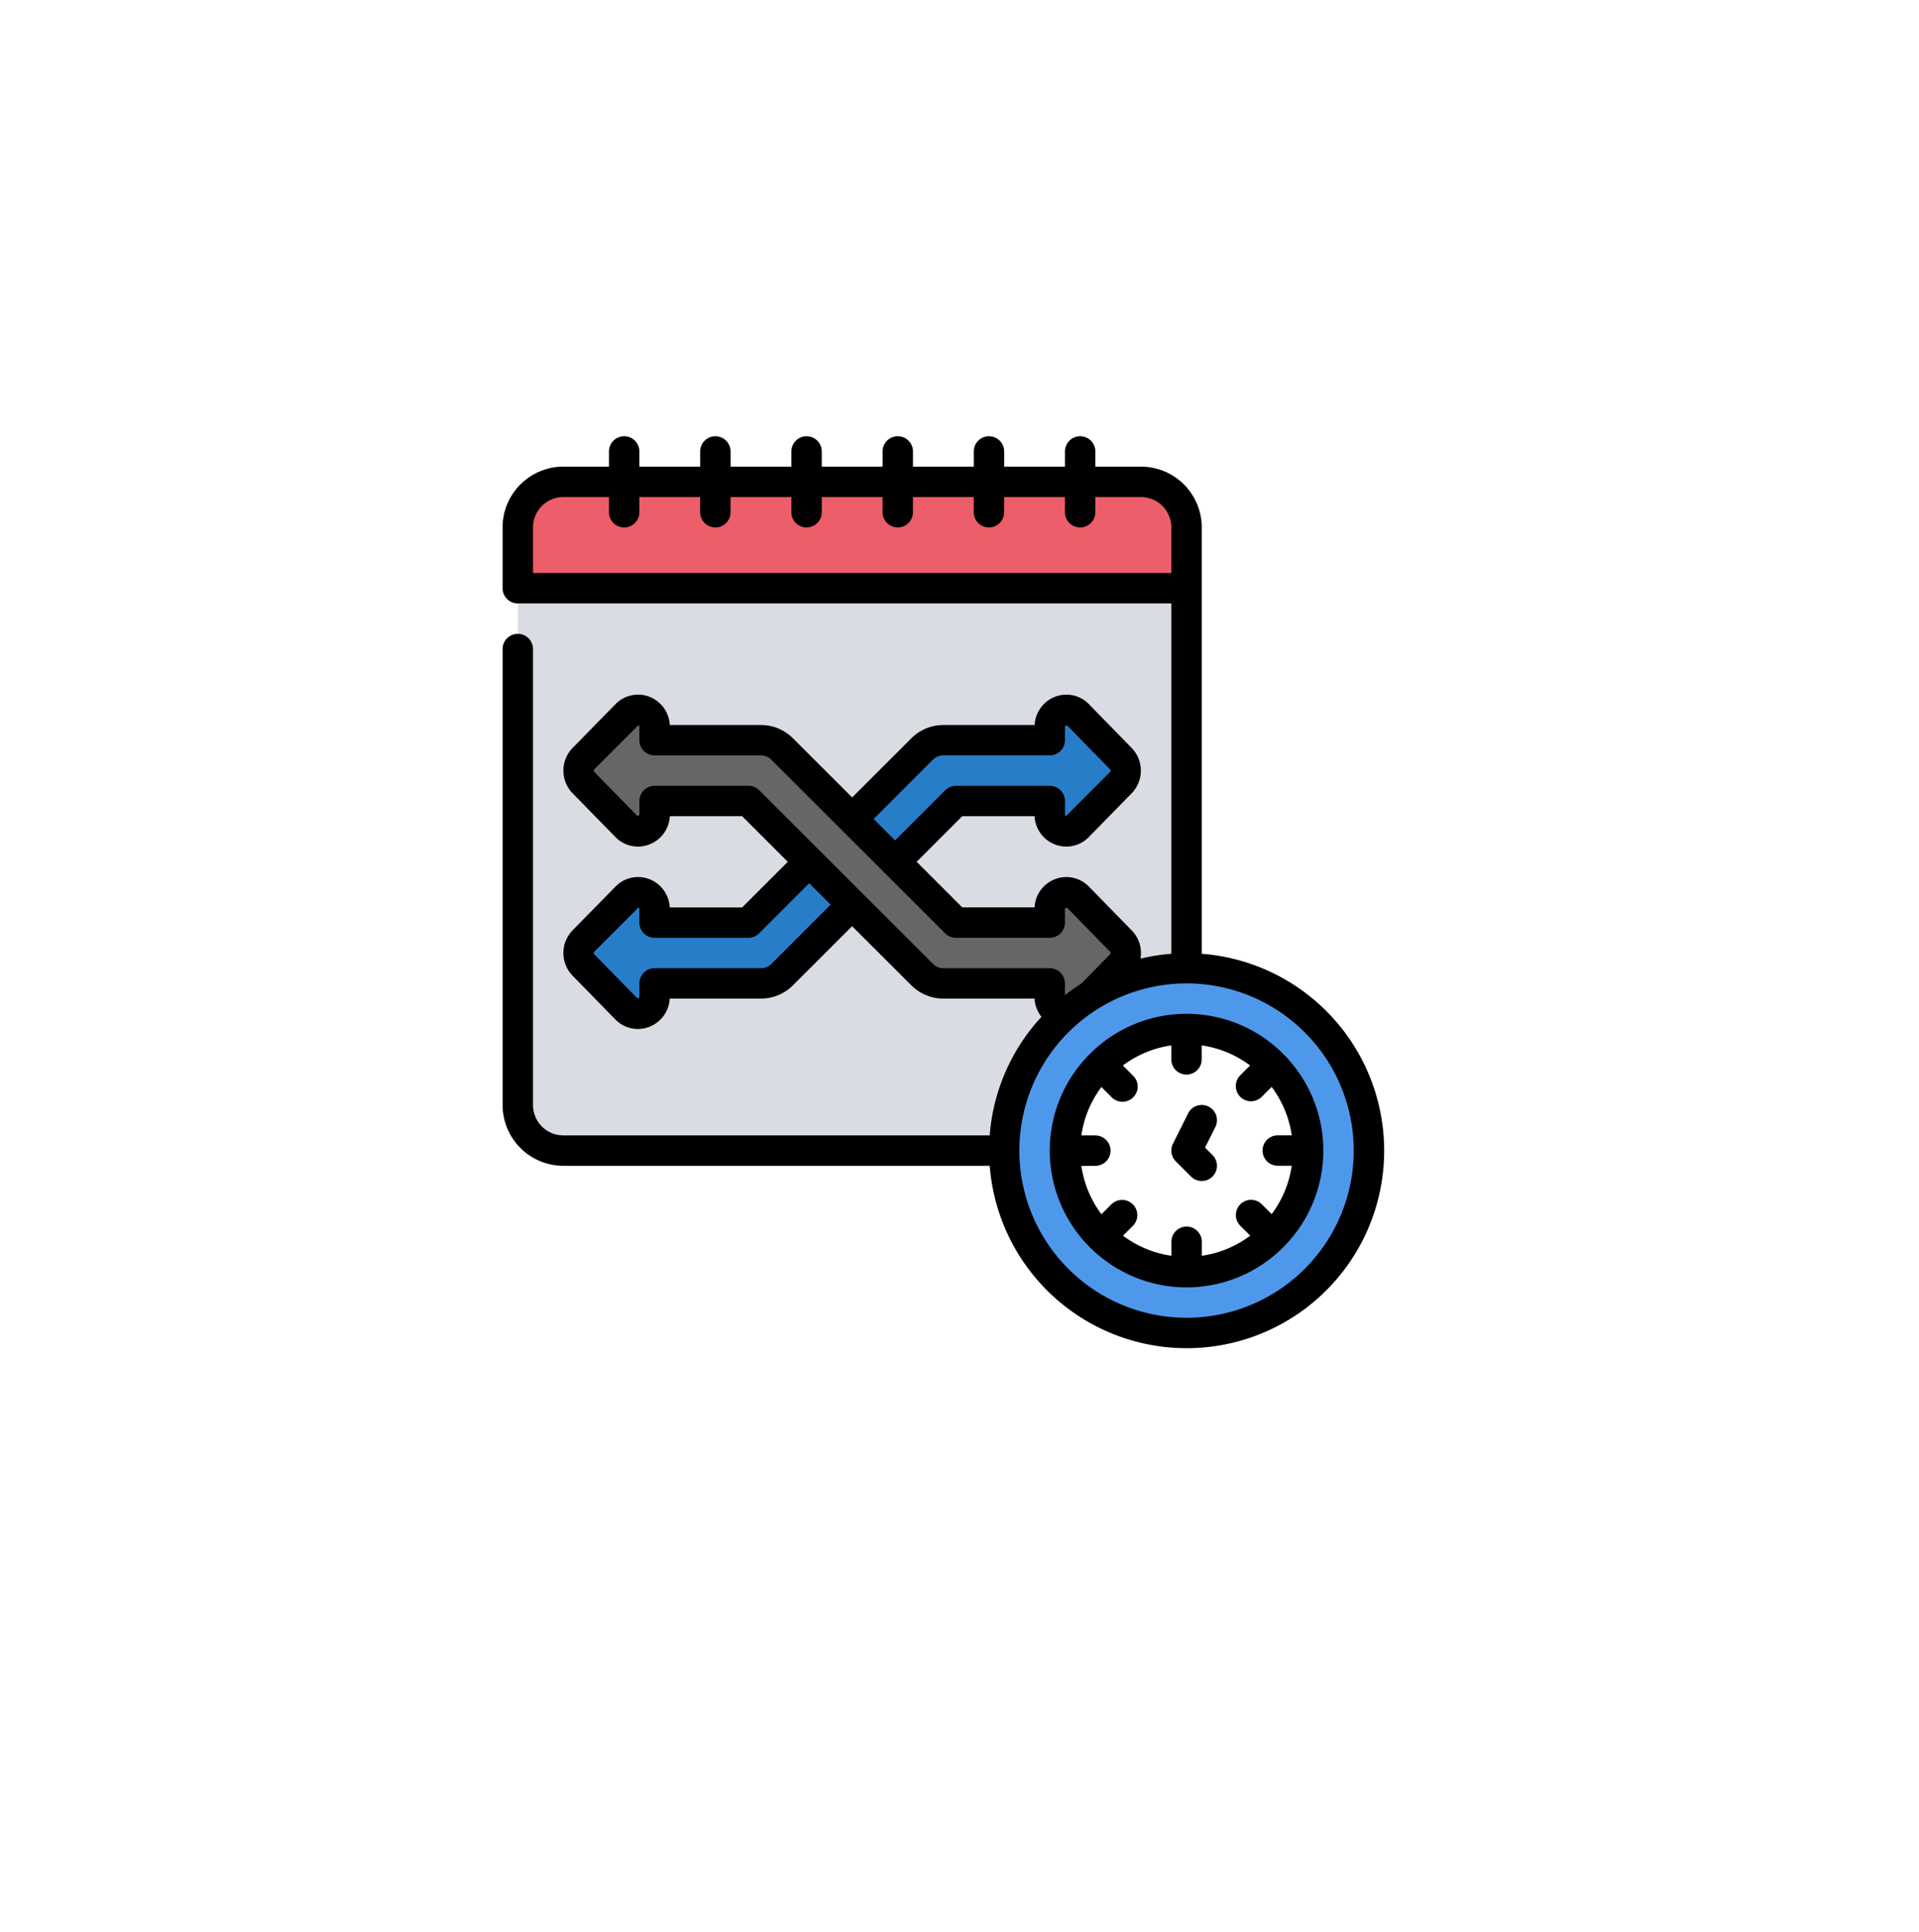 <svg xmlns="http://www.w3.org/2000/svg" xmlns:xlink="http://www.w3.org/1999/xlink" width="148" height="149" viewBox="0 0 148 149"><defs><filter id="a" x="0" y="0" width="148" height="149" filterUnits="userSpaceOnUse"><feOffset dy="3" input="SourceAlpha"/><feGaussianBlur stdDeviation="3" result="b"/><feFlood flood-opacity="0.161"/><feComposite operator="in" in2="b"/><feComposite in="SourceGraphic"/></filter></defs><g transform="translate(2154 2930)"><g transform="matrix(1, 0, 0, 1, -2154, -2930)" filter="url(#a)"><ellipse cx="65" cy="65.5" rx="65" ry="65.5" transform="translate(9 6)" fill="#fff"/></g><g transform="translate(-2115.238 -2896.354)"><path d="M52.577,6.517v4.689L51.4,12.378H2.172L1,11.205V6.517A3.517,3.517,0,0,1,4.517,3H49.06A3.517,3.517,0,0,1,52.577,6.517Z" transform="translate(0.172 0.517)" fill="#ec5e69"/><path d="M52.577,10V39.305L38.511,53.372H4.517A3.517,3.517,0,0,1,1,49.855V10Z" transform="translate(0.172 1.722)" fill="#d9dde3"/><path d="M34.106,25.032h7.233v1.035a1.274,1.274,0,0,0,2.181.924l3.306-3.379a1.328,1.328,0,0,0,0-1.847L43.52,18.385a1.274,1.274,0,0,0-2.181.924v1.035H33.133a2.3,2.3,0,0,0-1.653.692L18.094,34.41H10.861V33.375a1.274,1.274,0,0,0-2.181-.924L5.374,35.831a1.328,1.328,0,0,0,0,1.847L8.68,41.058a1.274,1.274,0,0,0,2.181-.924V39.1h8.205a2.3,2.3,0,0,0,1.653-.692Z" transform="translate(0.861 3.101)" fill="#287dc9"/><path d="M43.108,41.443l3.716-3.763a1.323,1.323,0,0,0,0-1.852l-3.306-3.376a1.273,1.273,0,0,0-2.18.926V34.41H34.106L20.719,21.035a2.3,2.3,0,0,0-1.653-.692H10.861V19.309a1.274,1.274,0,0,0-2.181-.924L5.374,21.764a1.328,1.328,0,0,0,0,1.847L8.68,26.991a1.274,1.274,0,0,0,2.181-.924V25.032h7.233L31.48,38.407a2.3,2.3,0,0,0,1.653.692h8.205V40.13a1.282,1.282,0,0,0,1.243,1.313Z" transform="translate(0.861 3.101)" fill="#666"/><circle cx="14.067" cy="14.067" r="14.067" transform="translate(38.851 40.861)" fill="#4e98ec"/><circle cx="9.378" cy="9.378" r="9.378" transform="translate(43.539 45.55)" fill="#fff"/><g transform="translate(0 0)"><path d="M4.689,56.266H37.57A15.232,15.232,0,1,0,53.921,39.915V7.033a4.689,4.689,0,0,0-4.689-4.689H45.716V1.172a1.172,1.172,0,1,0-2.344,0V2.344H38.683V1.172a1.172,1.172,0,0,0-2.344,0V2.344H31.65V1.172a1.172,1.172,0,0,0-2.344,0V2.344H24.616V1.172a1.172,1.172,0,0,0-2.344,0V2.344H17.583V1.172a1.172,1.172,0,0,0-2.344,0V2.344H10.55V1.172a1.172,1.172,0,1,0-2.344,0V2.344H4.689A4.689,4.689,0,0,0,0,7.033v4.689a1.172,1.172,0,0,0,1.172,1.172h50.4V39.915a15.147,15.147,0,0,0-2.378.375,2.482,2.482,0,0,0-.675-2.18L45.214,34.73a2.426,2.426,0,0,0-2.66-.551,2.462,2.462,0,0,0-1.527,2.159H35.452l-3.517-3.517,3.517-3.517h5.575a2.469,2.469,0,0,0,1.533,2.163,2.421,2.421,0,0,0,2.655-.557l3.306-3.379a2.51,2.51,0,0,0,0-3.486l-3.3-3.378a2.417,2.417,0,0,0-2.656-.558,2.469,2.469,0,0,0-1.533,2.163H33.994a3.485,3.485,0,0,0-2.482,1.035l-4.552,4.549-4.543-4.539a3.494,3.494,0,0,0-2.49-1.046H12.894a2.469,2.469,0,0,0-1.533-2.163,2.419,2.419,0,0,0-2.655.557L5.392,24.045a2.51,2.51,0,0,0,0,3.486L8.7,30.91a2.421,2.421,0,0,0,2.656.558,2.469,2.469,0,0,0,1.541-2.163h5.579l3.517,3.517-3.517,3.517H12.894a2.469,2.469,0,0,0-1.533-2.163,2.417,2.417,0,0,0-2.655.557L5.392,38.112a2.51,2.51,0,0,0,0,3.486l3.3,3.378a2.418,2.418,0,0,0,2.656.558,2.469,2.469,0,0,0,1.541-2.163h7.033a3.485,3.485,0,0,0,2.482-1.035l4.552-4.549L31.5,42.326a3.494,3.494,0,0,0,2.49,1.046h7.033a2.49,2.49,0,0,0,.536,1.407,15.165,15.165,0,0,0-3.993,9.143H4.689a2.344,2.344,0,0,1-2.344-2.344V16.411a1.172,1.172,0,1,0-2.344,0V51.577a4.689,4.689,0,0,0,4.689,4.689ZM2.344,10.55V7.033A2.344,2.344,0,0,1,4.689,4.689H8.205V5.861a1.172,1.172,0,1,0,2.344,0V4.689h4.689V5.861a1.172,1.172,0,0,0,2.344,0V4.689h4.689V5.861a1.172,1.172,0,0,0,2.344,0V4.689h4.689V5.861a1.172,1.172,0,0,0,2.344,0V4.689h4.689V5.861a1.172,1.172,0,1,0,2.344,0V4.689h4.689V5.861a1.172,1.172,0,1,0,2.344,0V4.689h3.517a2.344,2.344,0,0,1,2.344,2.344V10.55Zm30.836,14.4a1.134,1.134,0,0,1,.814-.338H42.2a1.172,1.172,0,0,0,1.172-1.172V22.409c0-.032,0-.1.171-.1l3.306,3.379a.157.157,0,0,1,0,.209l-3.4,3.4a.117.117,0,0,1-.075-.129v-1.03A1.172,1.172,0,0,0,42.2,26.961H34.967a1.172,1.172,0,0,0-.829.343L30.27,31.172l-1.655-1.654ZM20.741,40.69a1.134,1.134,0,0,1-.814.338H11.722A1.172,1.172,0,0,0,10.55,42.2v1.035c0,.032,0,.1-.171.1L7.073,39.959a.157.157,0,0,1,0-.209l3.4-3.4a.117.117,0,0,1,.075.129v1.03a1.172,1.172,0,0,0,1.172,1.172h7.233a1.172,1.172,0,0,0,.829-.343l3.868-3.868L25.3,36.125Zm13.253.338a1.143,1.143,0,0,1-.821-.352L27.8,35.309l-.009-.014-.014-.009L19.787,27.3a1.172,1.172,0,0,0-.832-.34H11.722a1.172,1.172,0,0,0-1.172,1.172v1.035c0,.032,0,.1-.171.1L7.073,25.893a.157.157,0,0,1,0-.209l3.4-3.4a.117.117,0,0,1,.075.129v1.03a1.172,1.172,0,0,0,1.172,1.172h8.205a1.143,1.143,0,0,1,.821.352l5.371,5.366.009.014.014.009,7.992,7.985a1.172,1.172,0,0,0,.835.34H42.2a1.172,1.172,0,0,0,1.172-1.172V36.479c0-.05.008-.105.171-.107l3.3,3.376a.149.149,0,0,1,0,.213l-2.206,2.253a14.785,14.785,0,0,0-1.269.893V42.2A1.172,1.172,0,0,0,42.2,41.027ZM52.749,42.2A12.894,12.894,0,1,1,39.855,55.094,12.894,12.894,0,0,1,52.749,42.2Z" transform="translate(0 0)"/><path d="M39.09,56.01c.008.009.02.012.028.02a10.53,10.53,0,0,0,14.864,0c.008-.008.02-.011.028-.02s.012-.02.02-.028a10.53,10.53,0,0,0,0-14.864c-.008-.008-.011-.02-.02-.028s-.02-.012-.028-.02a10.53,10.53,0,0,0-14.864,0c-.008.008-.02.011-.028.02s-.012.02-.02.028a10.53,10.53,0,0,0,0,14.864C39.078,55.99,39.081,56,39.09,56.01Zm.427-8.632H38.438a8.143,8.143,0,0,1,1.547-3.732l.761.761A1.172,1.172,0,1,0,42.4,42.749l-.761-.761a8.143,8.143,0,0,1,3.735-1.55v1.078a1.172,1.172,0,0,0,2.344,0V40.438a8.143,8.143,0,0,1,3.732,1.547l-.761.761A1.172,1.172,0,1,0,52.351,44.4l.761-.761a8.143,8.143,0,0,1,1.55,3.735H53.583a1.172,1.172,0,1,0,0,2.344h1.078a8.143,8.143,0,0,1-1.547,3.732l-.761-.761A1.172,1.172,0,1,0,50.7,54.351l.761.761a8.143,8.143,0,0,1-3.735,1.55V55.583a1.172,1.172,0,1,0-2.344,0v1.078a8.144,8.144,0,0,1-3.732-1.547l.761-.761A1.172,1.172,0,1,0,40.749,52.7l-.761.761a8.143,8.143,0,0,1-1.55-3.735h1.078a1.172,1.172,0,1,0,0-2.344Z" transform="translate(6.199 6.544)"/><path d="M45.516,49.518a1.172,1.172,0,1,0,1.658-1.658l-.575-.574.795-1.59a1.173,1.173,0,0,0-2.1-1.048l-1.172,2.344a1.172,1.172,0,0,0,.22,1.353Z" transform="translate(7.577 7.577)"/></g></g></g></svg>